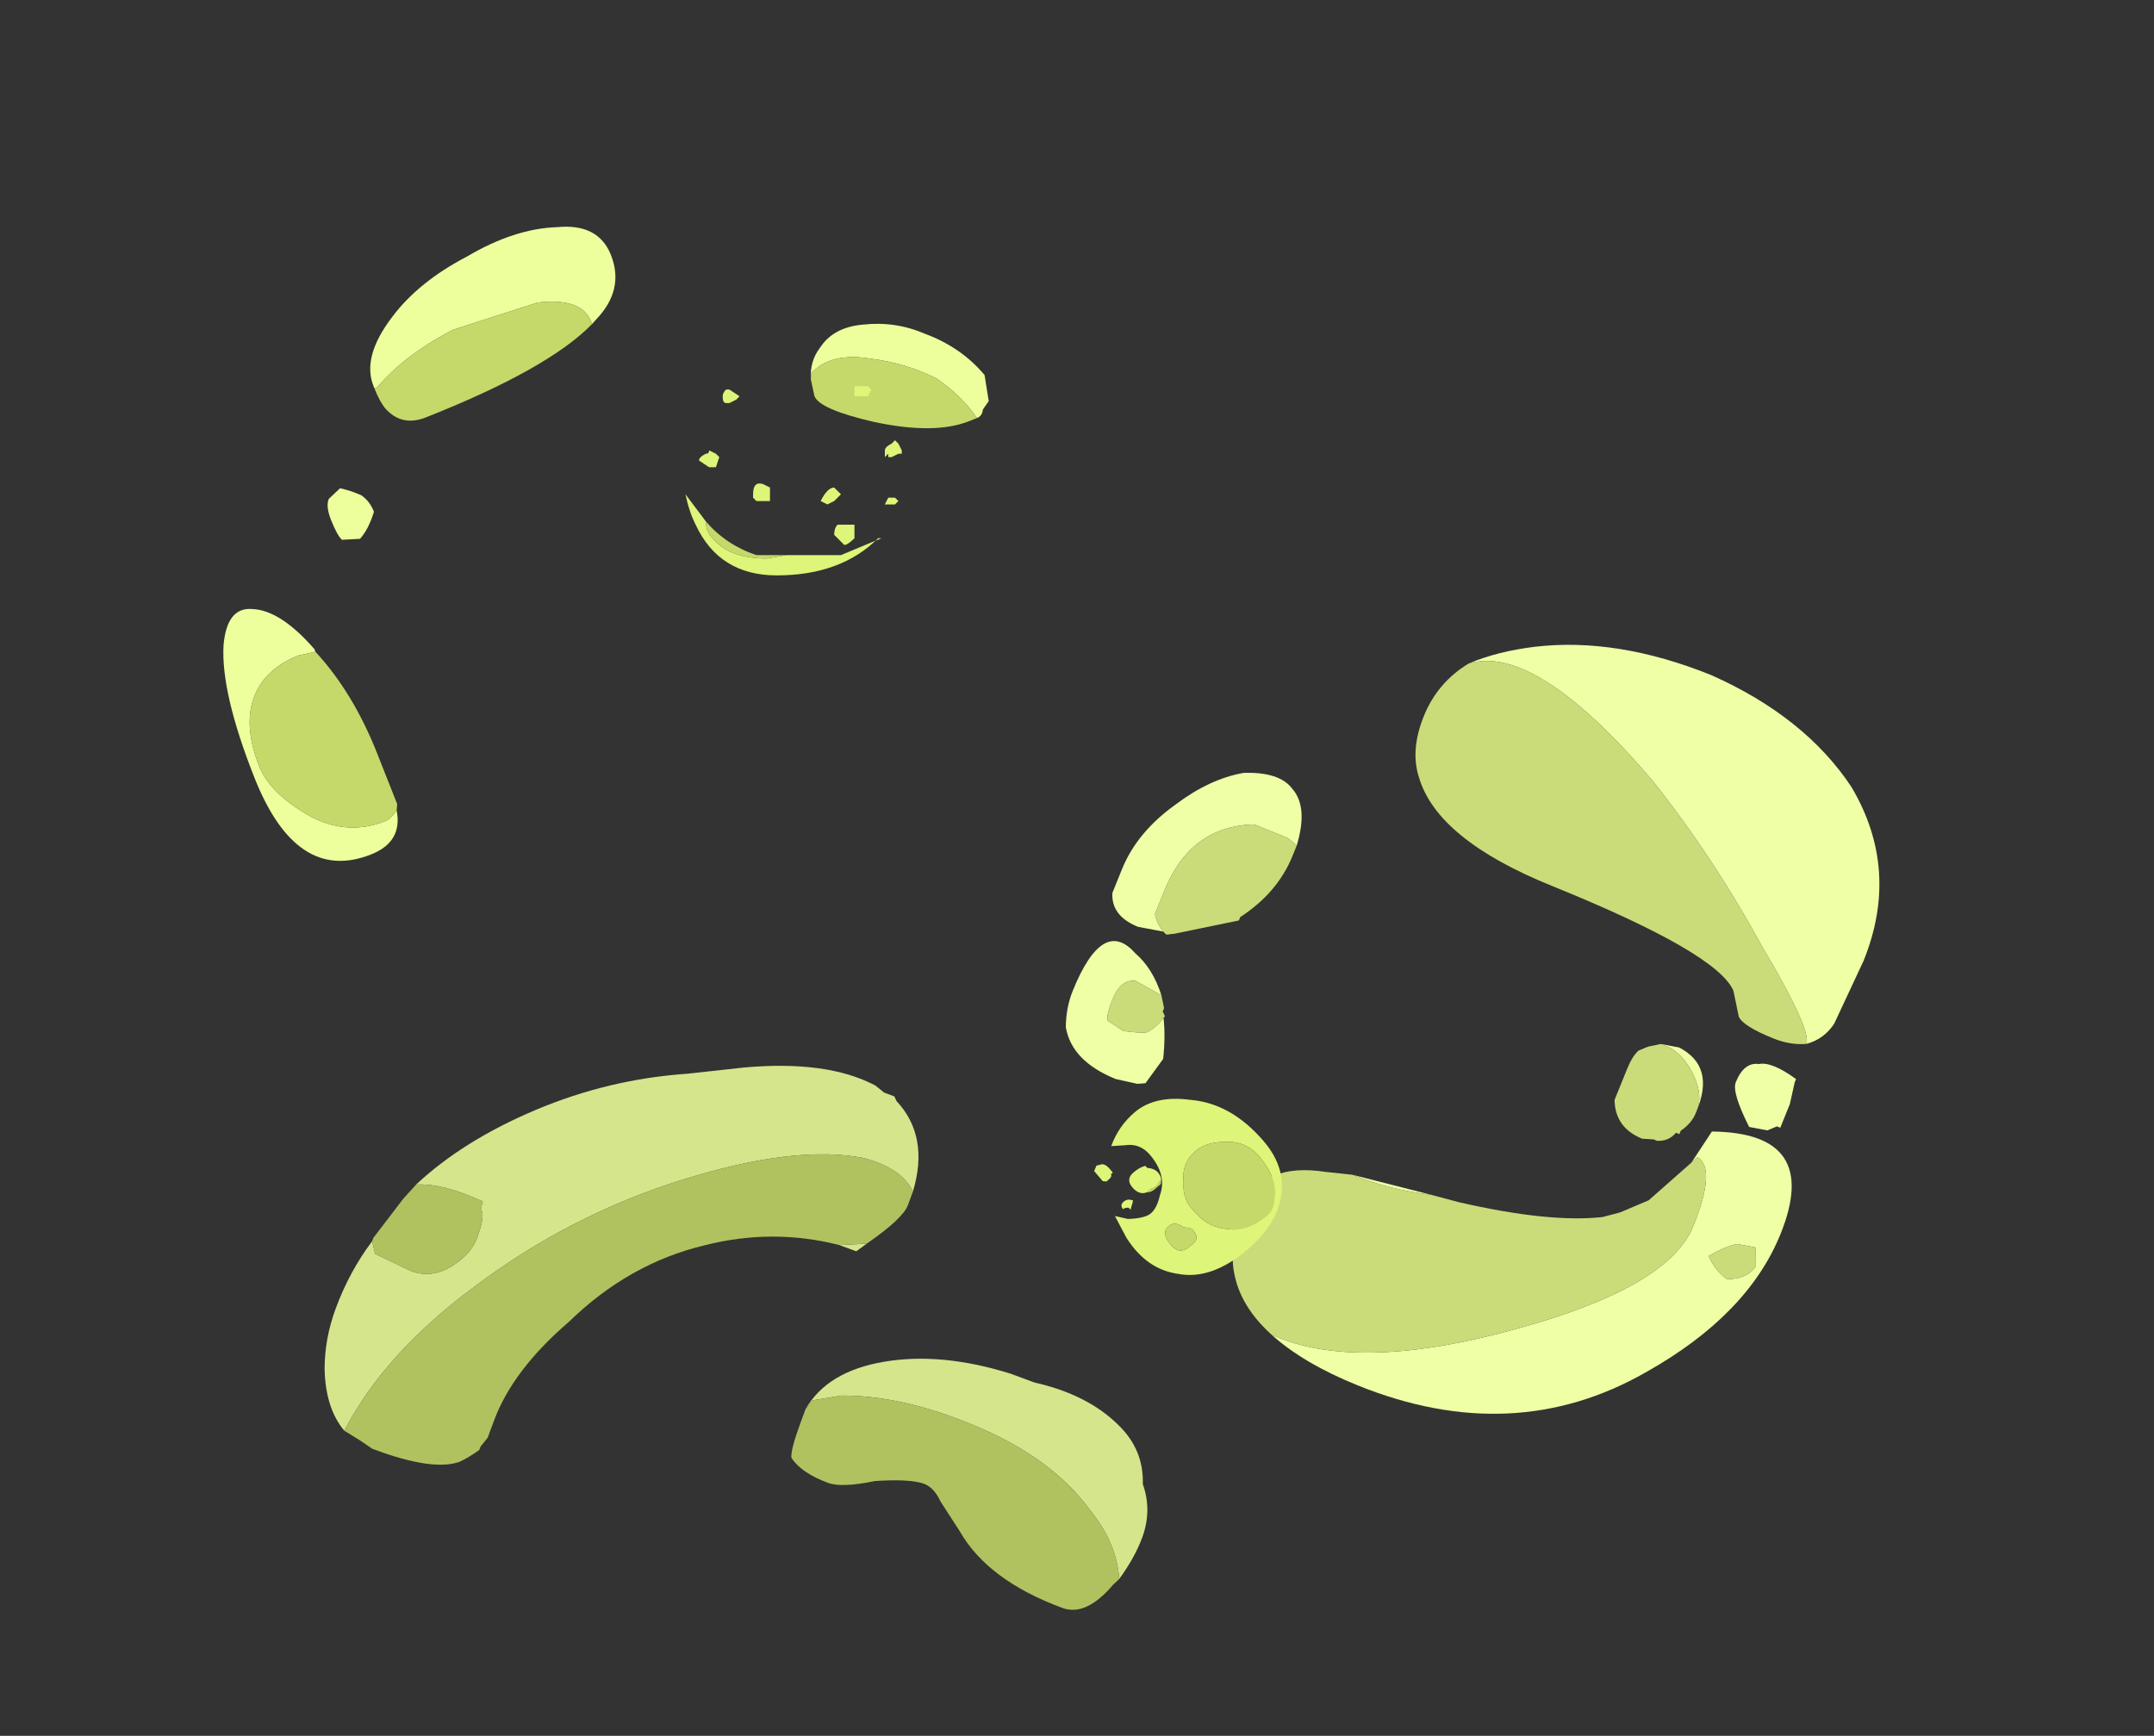 <?xml version="1.0" encoding="UTF-8" standalone="no"?>
<svg xmlns:ffdec="https://www.free-decompiler.com/flash" xmlns:xlink="http://www.w3.org/1999/xlink" ffdec:objectType="frame" height="179.8px" width="223.1px" xmlns="http://www.w3.org/2000/svg">
  <rect width="100%" height="100%" fill="#333333" stroke="none"/>
  <g transform="matrix(1.0, 0.0, 0.0, 1.0, 105.7, 97.5)">
    <use ffdec:characterId="1630" height="7.15" transform="matrix(7.0, 2.589, -2.589, 7.0, -56.688, -0.466)" width="11.6" xlink:href="#shape0"/>
    <use ffdec:characterId="1637" height="9.15" transform="matrix(5.513, -2.179, 2.179, 5.513, -94.934, -56.384)" width="14.45" xlink:href="#shape1"/>
    <use ffdec:characterId="1638" height="10.85" transform="matrix(7.0, 2.833, -2.833, 7.0, 26.09, -45.966)" width="10.25" xlink:href="#shape2"/>
    <use ffdec:characterId="1640" height="2.85" transform="matrix(7.0, 0.0, 0.0, 7.0, -34.7, -57.85)" width="3.2" xlink:href="#shape3"/>
    <use ffdec:characterId="1635" height="3.2" transform="matrix(-3.557, -4.188, 4.188, -3.557, 16.622, 37.787)" width="3.35" xlink:href="#shape4"/>
  </g>
  <defs>
    <g id="shape0" transform="matrix(1.0, 0.0, 0.0, 1.0, 5.8, 7.15)">
      <path d="M-5.35 -3.65 Q-4.95 -4.45 -4.15 -5.2 -3.35 -5.95 -2.35 -6.4 L-1.65 -6.75 Q-0.6 -7.25 0.15 -7.15 L0.3 -7.1 0.45 -7.1 0.5 -7.05 Q1.1 -6.75 1.15 -5.95 0.9 -6.2 0.35 -6.15 -0.6 -6.0 -1.9 -5.0 -3.2 -4.0 -4.1 -2.6 -4.95 -1.3 -5.1 -0.1 -5.45 -0.3 -5.65 -0.8 -5.8 -1.2 -5.8 -1.65 -5.8 -2.2 -5.65 -2.7 L-5.55 -2.55 -5.0 -2.5 Q-4.7 -2.5 -4.5 -2.75 -4.3 -3.0 -4.3 -3.25 -4.3 -3.5 -4.35 -3.6 -4.4 -3.65 -4.4 -3.75 -5.0 -3.8 -5.35 -3.65 M0.8 -5.05 L0.7 -4.9 0.45 -4.9 0.8 -5.05 M5.7 -1.9 Q5.5 -2.35 5.0 -2.65 4.25 -3.15 3.1 -3.2 2.0 -3.25 1.2 -2.95 L0.85 -2.75 0.8 -2.6 Q0.9 -3.2 1.6 -3.6 2.3 -4.0 3.3 -4.05 L3.65 -4.05 Q4.4 -4.15 4.95 -3.9 5.4 -3.7 5.55 -3.25 5.8 -2.95 5.8 -2.55 5.8 -2.25 5.7 -1.9" fill="#d4e58c" fill-rule="evenodd" stroke="none"/>
      <path d="M1.15 -5.95 L1.15 -5.75 Q1.15 -5.55 0.8 -5.05 L0.45 -4.9 Q-0.5 -4.8 -1.3 -4.25 -2.2 -3.65 -2.7 -2.6 -3.2 -1.7 -3.2 -0.95 L-3.2 -0.7 -3.25 -0.55 -3.25 -0.5 Q-3.35 -0.35 -3.45 -0.25 -3.75 0.0 -4.6 0.0 L-4.65 0.0 -4.85 -0.05 -5.1 -0.1 Q-4.95 -1.3 -4.1 -2.6 -3.2 -4.0 -1.9 -5.0 -0.6 -6.0 0.35 -6.15 0.9 -6.2 1.15 -5.95 M-5.65 -2.7 L-5.65 -2.75 -5.45 -3.4 -5.35 -3.65 Q-5.0 -3.8 -4.4 -3.75 -4.4 -3.65 -4.35 -3.6 -4.3 -3.5 -4.3 -3.25 -4.3 -3.0 -4.5 -2.75 -4.7 -2.5 -5.0 -2.5 L-5.55 -2.55 -5.65 -2.7 M0.8 -2.6 L0.85 -2.75 1.2 -2.95 Q2.0 -3.25 3.1 -3.2 4.25 -3.15 5.0 -2.65 5.5 -2.35 5.7 -1.9 L5.65 -1.8 Q5.45 -1.25 5.1 -1.25 4.0 -1.25 3.4 -1.75 L3.0 -2.05 Q2.85 -2.2 2.7 -2.2 2.5 -2.2 2.05 -2.0 1.65 -1.75 1.45 -1.75 1.05 -1.75 0.85 -1.9 0.8 -2.0 0.8 -2.4 L0.8 -2.6" fill="#b0c25f" fill-rule="evenodd" stroke="none"/>
    </g>
    <g id="shape1" transform="matrix(1.0, 0.0, 0.0, 1.0, 8.15, 8.95)">
      <path d="M3.45 -4.7 Q3.55 -5.0 3.8 -5.15 4.15 -5.4 4.65 -5.25 5.2 -5.1 5.6 -4.7 6.1 -4.25 6.3 -3.65 L6.2 -3.2 6.05 -3.1 Q6.0 -3.0 5.9 -3.0 5.8 -3.45 5.5 -3.9 5.1 -4.35 4.55 -4.65 4.05 -4.95 3.65 -4.85 L3.5 -4.8 3.45 -4.7 M0.25 -7.0 L0.25 -7.05 Q0.25 -7.5 -0.5 -7.7 L-2.05 -7.8 Q-3.0 -7.7 -3.65 -7.35 L-3.7 -7.35 -3.7 -7.4 Q-3.7 -7.95 -2.95 -8.4 -2.3 -8.8 -1.35 -8.9 -0.4 -9.05 0.3 -8.8 1.0 -8.6 1.0 -8.0 1.0 -7.35 0.35 -7.05 L0.25 -7.0 M-6.35 -3.45 L-6.65 -3.5 Q-7.25 -3.5 -7.6 -3.15 -8.0 -2.75 -8.0 -1.95 -8.0 -1.5 -7.6 -0.95 -7.1 -0.25 -6.3 -0.25 -6.2 -0.25 -6.05 -0.35 L-6.0 -0.45 -6.05 -0.35 Q-6.15 0.2 -6.75 0.2 -8.15 0.2 -8.15 -1.8 -8.15 -3.4 -7.8 -4.15 -7.5 -4.75 -7.1 -4.55 -6.65 -4.35 -6.35 -3.5 L-6.35 -3.45 M-5.25 -5.5 Q-5.25 -5.75 -5.15 -5.85 L-4.9 -5.95 Q-4.75 -5.85 -4.6 -5.7 -4.5 -5.55 -4.5 -5.35 -4.7 -5.1 -4.9 -5.0 L-5.2 -5.1 Q-5.25 -5.2 -5.25 -5.5" fill="#edff9c" fill-rule="evenodd" stroke="none"/>
      <path d="M5.9 -3.0 L5.75 -3.0 Q5.1 -3.0 4.2 -3.6 3.4 -4.15 3.4 -4.4 L3.45 -4.7 3.5 -4.8 3.65 -4.85 Q4.05 -4.95 4.55 -4.65 5.1 -4.35 5.5 -3.9 5.8 -3.45 5.9 -3.0 M-3.7 -7.35 L-3.65 -7.35 Q-3.0 -7.7 -2.05 -7.8 L-0.5 -7.7 Q0.25 -7.5 0.25 -7.05 L0.25 -7.0 Q-0.75 -6.55 -3.05 -6.55 -3.5 -6.55 -3.65 -6.95 -3.7 -7.1 -3.7 -7.35 M-6.0 -0.45 L-6.05 -0.35 Q-6.2 -0.25 -6.3 -0.25 -7.1 -0.25 -7.6 -0.95 -8.0 -1.5 -8.0 -1.95 -8.0 -2.75 -7.6 -3.15 -7.25 -3.5 -6.65 -3.5 L-6.35 -3.45 Q-6.0 -2.55 -6.0 -1.4 L-6.0 -0.45" fill="#c4d96a" fill-rule="evenodd" stroke="none"/>
    </g>
    <g id="shape2" transform="matrix(1.0, 0.0, 0.0, 1.0, 2.3, 8.75)">
      <path d="M1.05 -7.65 Q1.35 -7.95 1.8 -8.2 2.8 -8.75 4.2 -8.75 5.6 -8.7 6.55 -8.05 7.6 -7.25 7.6 -5.9 L7.55 -4.95 Q7.5 -4.7 7.3 -4.55 7.3 -4.75 6.25 -5.55 5.15 -6.45 4.0 -7.1 1.8 -8.25 1.05 -7.65 M2.2 -0.55 L3.3 -0.7 Q2.75 -0.55 2.2 -0.55 M6.45 -2.45 L6.55 -2.95 Q7.95 -3.5 7.95 -2.0 7.95 -0.8 6.95 0.45 5.65 2.1 3.35 2.1 2.55 2.1 2.0 1.9 L2.1 1.9 Q3.35 1.9 5.1 0.55 6.8 -0.75 6.8 -1.65 6.8 -2.5 6.5 -2.55 L6.45 -2.45 M6.25 -3.15 Q6.25 -3.35 6.05 -3.55 5.85 -3.75 5.6 -3.8 L5.45 -3.8 5.7 -3.85 Q6.25 -3.8 6.25 -3.15 M7.35 -4.05 L7.35 -4.0 7.4 -3.7 7.4 -3.35 7.35 -3.35 7.25 -3.25 7.0 -3.2 Q6.6 -3.55 6.6 -3.7 6.6 -4.0 6.8 -4.05 6.95 -4.15 7.35 -4.05 M7.8 -1.45 L7.7 -1.7 7.45 -1.65 Q7.3 -1.55 7.15 -1.35 7.3 -1.2 7.5 -1.15 7.75 -1.25 7.8 -1.45 M-0.2 -4.45 L-0.35 -4.5 -0.85 -4.5 Q-1.65 -4.15 -1.65 -3.2 L-1.65 -2.85 Q-1.55 -2.7 -1.4 -2.65 L-1.3 -2.7 -1.8 -2.6 Q-2.2 -2.6 -2.3 -2.9 L-2.3 -3.25 Q-2.3 -3.8 -1.95 -4.35 -1.65 -4.85 -1.25 -5.1 -0.8 -5.3 -0.55 -5.15 -0.25 -5.0 -0.2 -4.45 M-1.15 -1.85 L-1.55 -1.9 Q-1.75 -1.85 -1.75 -1.55 -1.75 -1.3 -1.7 -1.25 L-1.45 -1.2 Q-1.25 -1.25 -1.15 -1.3 -1.05 -1.4 -1.0 -1.6 L-1.05 -1.65 Q-0.9 -1.4 -0.8 -1.05 L-0.9 -0.65 -1.0 -0.6 -1.3 -0.55 Q-1.95 -0.55 -2.2 -0.95 -2.3 -1.2 -2.3 -1.45 -2.3 -2.55 -1.7 -2.25 -1.4 -2.15 -1.15 -1.85" fill="#eeffa6" fill-rule="evenodd" stroke="none"/>
      <path d="M7.3 -4.55 Q7.1 -4.45 6.85 -4.45 6.4 -4.45 6.3 -4.55 L6.1 -4.85 Q5.7 -5.25 3.25 -5.25 1.55 -5.25 1.0 -5.95 0.75 -6.25 0.75 -6.75 0.75 -7.25 1.05 -7.65 1.8 -8.25 4.0 -7.1 5.15 -6.45 6.25 -5.55 7.3 -4.75 7.3 -4.55 M3.3 -0.7 L3.7 -0.75 Q4.95 -0.95 5.6 -1.3 L5.8 -1.45 6.1 -1.75 6.45 -2.45 6.5 -2.55 Q6.8 -2.5 6.8 -1.65 6.8 -0.75 5.1 0.55 3.35 1.9 2.1 1.9 L2.0 1.9 Q1.45 1.7 1.2 1.3 1.0 1.0 1.0 0.4 1.0 -0.25 1.85 -0.45 L2.2 -0.55 Q2.75 -0.55 3.3 -0.7 M5.45 -3.8 L5.6 -3.8 Q5.85 -3.75 6.05 -3.55 6.25 -3.35 6.25 -3.15 L6.25 -3.1 Q6.25 -2.95 6.15 -2.8 L6.15 -2.75 6.1 -2.75 Q6.05 -2.6 5.9 -2.55 L5.85 -2.55 5.7 -2.5 Q5.3 -2.5 5.15 -2.85 L5.15 -3.3 Q5.15 -3.5 5.2 -3.6 L5.3 -3.7 5.45 -3.8 M7.8 -1.45 Q7.75 -1.25 7.5 -1.15 7.3 -1.2 7.15 -1.35 7.3 -1.55 7.45 -1.65 L7.7 -1.7 7.8 -1.45 M-0.2 -4.45 L-0.2 -4.3 Q-0.2 -3.75 -0.55 -3.25 L-0.55 -3.2 -1.3 -2.7 -1.4 -2.65 Q-1.55 -2.7 -1.65 -2.85 L-1.65 -3.2 Q-1.65 -4.15 -0.85 -4.5 L-0.35 -4.5 -0.2 -4.45 M-1.05 -1.65 L-1.0 -1.6 Q-1.05 -1.4 -1.15 -1.3 -1.25 -1.25 -1.45 -1.2 L-1.7 -1.25 Q-1.75 -1.3 -1.75 -1.55 -1.75 -1.85 -1.55 -1.9 L-1.15 -1.85 -1.05 -1.7 -1.05 -1.65" fill="#cadc79" fill-rule="evenodd" stroke="none"/>
    </g>
    <g id="shape3" transform="matrix(1.0, 0.0, 0.0, 1.0, 1.65, 2.3)">
      <path d="M1.1 -2.2 L1.05 -2.1 0.85 -2.1 0.85 -2.2 Q0.85 -2.3 0.85 -2.25 L1.05 -2.25 1.1 -2.2 M0.45 -0.5 L0.35 -0.55 Q0.45 -0.75 0.55 -0.75 L0.65 -0.65 0.55 -0.55 0.45 -0.5 M0.85 -0.2 L0.85 -0.1 Q0.85 -0.05 0.85 0.0 0.75 0.1 0.7 0.1 L0.55 -0.05 Q0.55 -0.15 0.6 -0.2 L0.85 -0.2 M1.5 -1.25 L1.4 -1.2 1.35 -1.2 1.35 -1.25 1.3 -1.2 1.3 -1.3 Q1.3 -1.35 1.4 -1.4 L1.45 -1.45 1.5 -1.4 1.55 -1.3 1.55 -1.25 1.5 -1.25 M1.5 -0.55 L1.45 -0.5 Q1.35 -0.5 1.3 -0.5 L1.35 -0.6 1.45 -0.6 1.5 -0.55 M-0.15 0.25 L0.65 0.25 1.25 0.0 1.2 0.0 Q0.65 0.55 -0.3 0.55 -1.15 0.55 -1.5 -0.2 -1.6 -0.4 -1.65 -0.65 L-1.35 -0.25 Q-1.35 -0.1 -1.25 0.0 -1.0 0.3 -0.45 0.3 L-0.15 0.25 M-0.85 -2.1 L-0.9 -2.05 -1.0 -2.0 -1.05 -2.0 Q-1.1 -2.0 -1.1 -2.1 -1.1 -2.15 -1.05 -2.2 L-1.0 -2.2 -0.85 -2.1 M-1.2 -1.25 L-1.15 -1.2 -1.2 -1.05 -1.3 -1.05 -1.45 -1.15 Q-1.45 -1.2 -1.35 -1.25 -1.3 -1.25 -1.3 -1.3 L-1.2 -1.25 M-0.4 -0.75 L-0.4 -0.55 Q-0.45 -0.55 -0.5 -0.55 L-0.6 -0.55 -0.65 -0.6 -0.65 -0.65 Q-0.65 -0.85 -0.5 -0.8 L-0.4 -0.75" fill="#ddf578" fill-rule="evenodd" stroke="none"/>
      <path d="M-0.15 0.25 L-0.45 0.3 Q-1.0 0.3 -1.25 0.0 -1.35 -0.1 -1.35 -0.25 -1.05 0.1 -0.6 0.25 L-0.15 0.25" fill="#c4d96a" fill-rule="evenodd" stroke="none"/>
    </g>
    <g id="shape4" transform="matrix(1.0, 0.0, 0.0, 1.0, 1.65, 2.65)">
      <path d="M1.35 -1.5 L1.5 -1.7 Q1.7 -1.35 1.7 -0.95 1.7 -0.45 1.2 0.0 0.65 0.55 -0.3 0.55 -1.15 0.55 -1.5 -0.2 -1.65 -0.55 -1.65 -1.0 -1.65 -1.9 -1.15 -2.3 -0.7 -2.7 0.0 -2.6 L0.45 -2.5 0.25 -2.35 Q0.05 -2.1 0.05 -1.95 0.05 -1.8 0.2 -1.6 0.4 -1.25 0.9 -1.25 1.2 -1.25 1.35 -1.5 M1.4 -2.15 L1.35 -2.05 Q1.3 -2.0 1.2 -2.0 L1.1 -2.0 1.1 -2.05 Q1.05 -2.05 1.05 -2.15 L1.05 -2.2 1.1 -2.25 1.35 -2.25 1.4 -2.15 M0.55 -2.2 Q0.55 -2.1 0.45 -2.05 L0.35 -2.2 0.4 -2.2 Q0.45 -2.25 0.45 -2.3 0.55 -2.3 0.55 -2.2 M0.4 -1.75 Q0.45 -1.9 0.65 -1.9 0.85 -1.9 0.85 -1.7 0.85 -1.55 0.8 -1.45 L0.75 -1.45 Q0.65 -1.35 0.55 -1.35 0.45 -1.35 0.4 -1.4 L0.4 -1.45 Q0.35 -1.55 0.4 -1.65 L0.4 -1.75 M-0.7 -1.55 Q-0.65 -1.55 -0.55 -1.65 -0.35 -1.7 -0.35 -1.85 -0.35 -2.05 -0.65 -2.05 -0.9 -2.05 -0.9 -1.8 L-0.9 -1.7 Q-0.9 -1.55 -0.7 -1.55 M0.4 -0.55 Q0.4 -0.9 0.1 -1.1 -0.15 -1.35 -0.5 -1.3 -0.85 -1.3 -1.1 -1.05 -1.4 -0.8 -1.4 -0.3 -1.4 -0.15 -1.25 0.0 -1.0 0.3 -0.45 0.3 -0.05 0.3 0.2 -0.05 0.4 -0.3 0.4 -0.55" fill="#ddf578" fill-rule="evenodd" stroke="none"/>
      <path d="M0.4 -1.75 L0.4 -1.65 Q0.35 -1.55 0.4 -1.45 L0.4 -1.4 0.35 -1.45 Q0.35 -1.55 0.35 -1.6 0.35 -1.7 0.4 -1.75 M0.4 -0.55 Q0.4 -0.3 0.2 -0.05 -0.05 0.3 -0.45 0.3 -1.0 0.3 -1.25 0.0 -1.4 -0.15 -1.4 -0.3 -1.4 -0.8 -1.1 -1.05 -0.85 -1.3 -0.5 -1.3 -0.15 -1.35 0.1 -1.1 0.4 -0.9 0.4 -0.55 M-0.7 -1.55 Q-0.9 -1.55 -0.9 -1.7 L-0.9 -1.8 Q-0.9 -2.05 -0.65 -2.05 -0.35 -2.05 -0.35 -1.85 -0.35 -1.7 -0.55 -1.65 -0.65 -1.55 -0.7 -1.55" fill="#c4d96a" fill-rule="evenodd" stroke="none"/>
    </g>
  </defs>
</svg>

